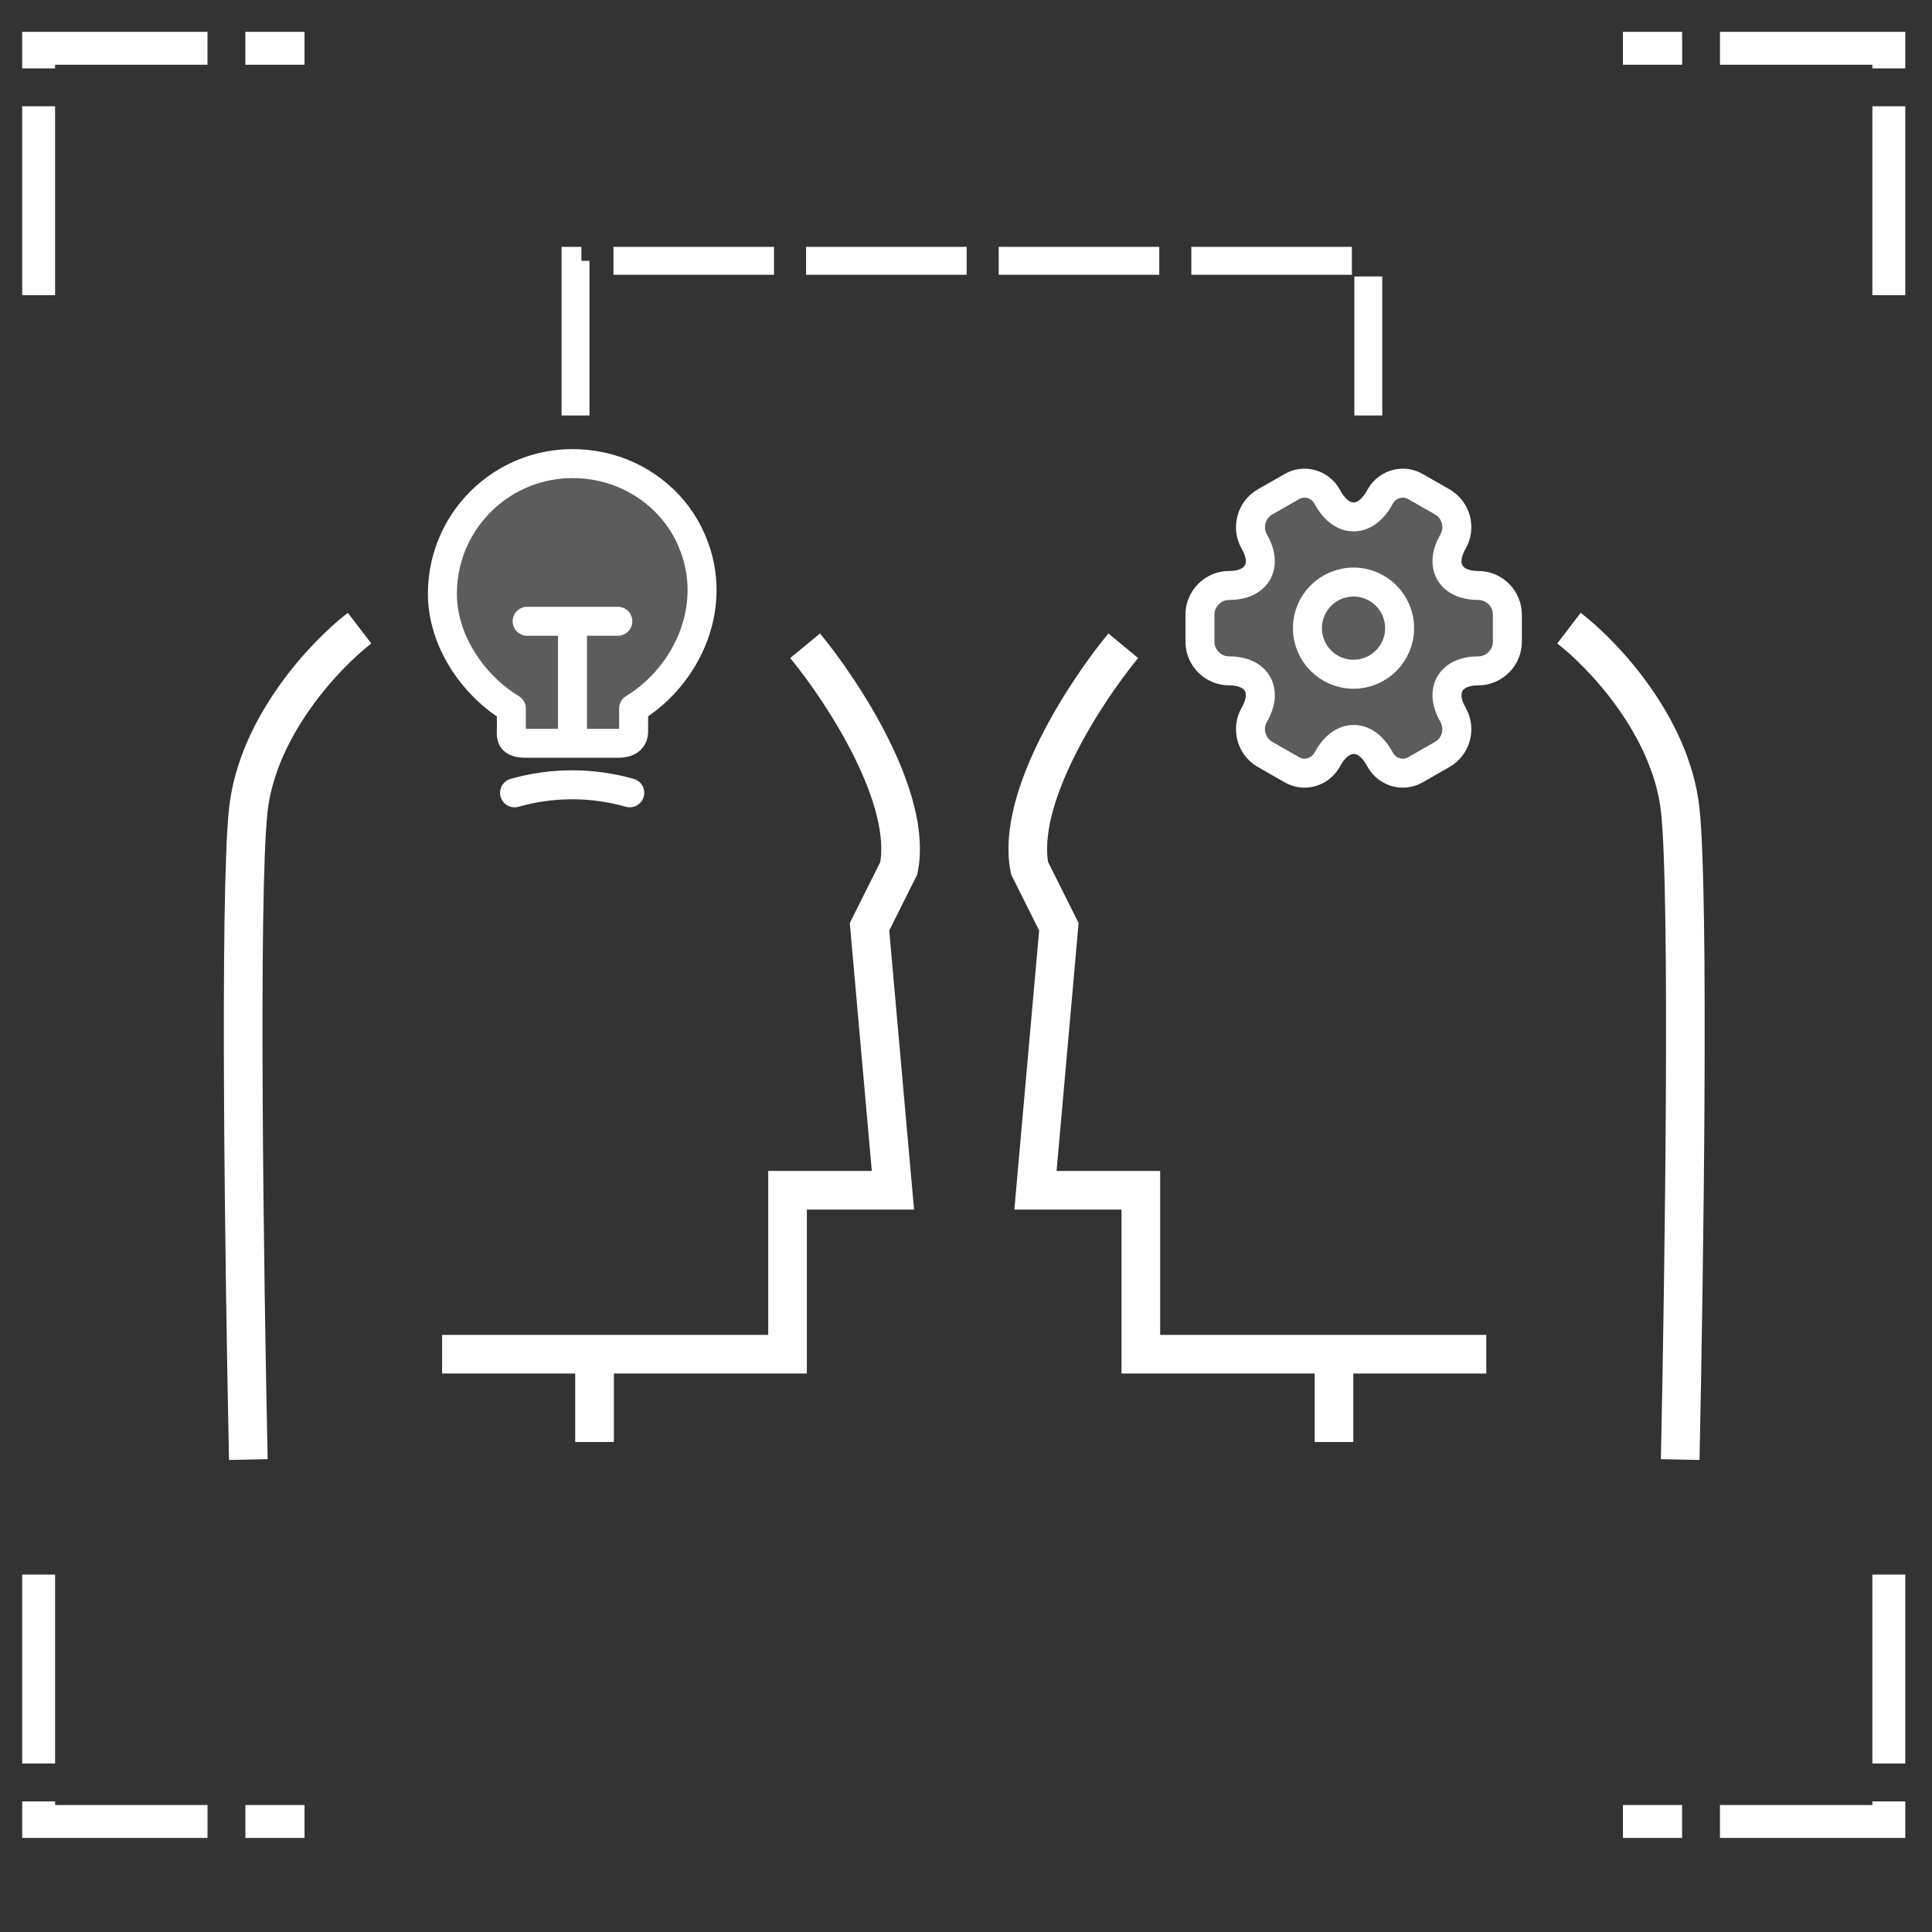 <svg width="100" height="100" viewBox="0 0 100 100" fill="none" xmlns="http://www.w3.org/2000/svg">
<rect x="0" y="0" width="100" height="100" fill="#333333" stroke="none"/>
<path d="M18.612 32.514C16.894 33.827 13.339 37.545 12.854 41.909C12.369 46.273 12.652 66.153 12.854 75.547" stroke="white" stroke-width="2"/>
<path d="M41.672 33.424C43.591 35.748 47.248 41.303 46.521 44.94L45.006 47.971L46.218 61.608H40.763V70.094H22.883" stroke="white" stroke-width="2"/>
<path d="M30.773 70.092V74.638" stroke="white" stroke-width="2"/>
<path d="M81.209 32.514C82.926 33.827 86.482 37.544 86.967 41.908C87.451 46.272 87.169 66.153 86.967 75.547" stroke="white" stroke-width="2"/>
<path d="M58.14 33.424C56.221 35.747 52.564 41.303 53.292 44.94L54.807 47.97L53.595 61.608H59.05V70.093H76.93" stroke="white" stroke-width="2"/>
<path d="M69.047 70.092V74.638" stroke="white" stroke-width="2"/>
<path d="M29.789 21.506V13.5H70.823V21.506" stroke="white" stroke-width="1.446" stroke-dasharray="8.31 1.66"/>
<path d="M62.109 33.213V31.814C62.109 30.987 62.785 30.303 63.62 30.303C65.06 30.303 65.648 29.285 64.924 28.037C64.511 27.321 64.757 26.391 65.481 25.977L66.857 25.19C67.485 24.816 68.296 25.039 68.67 25.667L68.757 25.818C69.473 27.067 70.65 27.067 71.374 25.818L71.461 25.667C71.835 25.039 72.646 24.816 73.274 25.19L74.65 25.977C75.373 26.391 75.62 27.321 75.206 28.037C74.483 29.285 75.071 30.303 76.51 30.303C77.338 30.303 78.021 30.979 78.021 31.814V33.213C78.021 34.041 77.346 34.724 76.51 34.724C75.071 34.724 74.483 35.742 75.206 36.991C75.62 37.714 75.373 38.637 74.65 39.05L73.274 39.837C72.646 40.211 71.835 39.989 71.461 39.36L71.374 39.209C70.658 37.961 69.481 37.961 68.757 39.209L68.67 39.36C68.296 39.989 67.485 40.211 66.857 39.837L65.481 39.05C64.757 38.637 64.511 37.706 64.924 36.991C65.648 35.742 65.06 34.724 63.62 34.724C62.785 34.724 62.109 34.041 62.109 33.213Z" fill="white" fill-opacity="0.2" stroke="white" stroke-width="1.5" stroke-miterlimit="10" stroke-linecap="round" stroke-linejoin="round"/>
<path d="M70.058 34.898C71.375 34.898 72.443 33.83 72.443 32.513C72.443 31.195 71.375 30.127 70.058 30.127C68.74 30.127 67.672 31.195 67.672 32.513C67.672 33.83 68.74 34.898 70.058 34.898Z" stroke="white" stroke-width="1.5" stroke-miterlimit="10" stroke-linecap="round" stroke-linejoin="round"/>
<path d="M26.468 37.663V36.675C24.508 35.491 22.898 33.182 22.898 30.729C22.898 26.512 26.774 23.207 31.153 24.161C33.078 24.587 34.765 25.865 35.642 27.628C37.422 31.206 35.548 35.005 32.797 36.667V37.655C32.797 37.902 32.891 38.472 31.979 38.472H29.632H27.285C26.348 38.481 26.468 38.115 26.468 37.663Z" fill="white" fill-opacity="0.2"/>
<path d="M29.632 38.472H31.979C32.891 38.472 32.797 37.902 32.797 37.655V36.667C35.548 35.005 37.422 31.206 35.642 27.628C34.765 25.865 33.078 24.587 31.153 24.161C26.774 23.207 22.898 26.512 22.898 30.729C22.898 33.182 24.508 35.491 26.468 36.675V37.663C26.468 38.115 26.348 38.481 27.285 38.472H29.632ZM29.632 38.472V32.157H27.285H31.979" stroke="white" stroke-width="1.5" stroke-linecap="round" stroke-linejoin="round"/>
<path d="M26.633 41.036C28.584 40.483 30.645 40.483 32.596 41.036" stroke="white" stroke-width="1.5" stroke-linecap="round" stroke-linejoin="round"/>
<path d="M2 15.28V2.5H15.763" stroke="white" stroke-width="1.703" stroke-dasharray="9.78 1.96"/>
<path d="M2 81.5V94.279H15.763" stroke="white" stroke-width="1.703" stroke-dasharray="9.78 1.96"/>
<path d="M97.766 81.5V94.279H84.003" stroke="white" stroke-width="1.703" stroke-dasharray="9.78 1.96"/>
<path d="M97.766 15.28V2.5H84.003" stroke="white" stroke-width="1.703" stroke-dasharray="9.78 1.96"/>
</svg>
